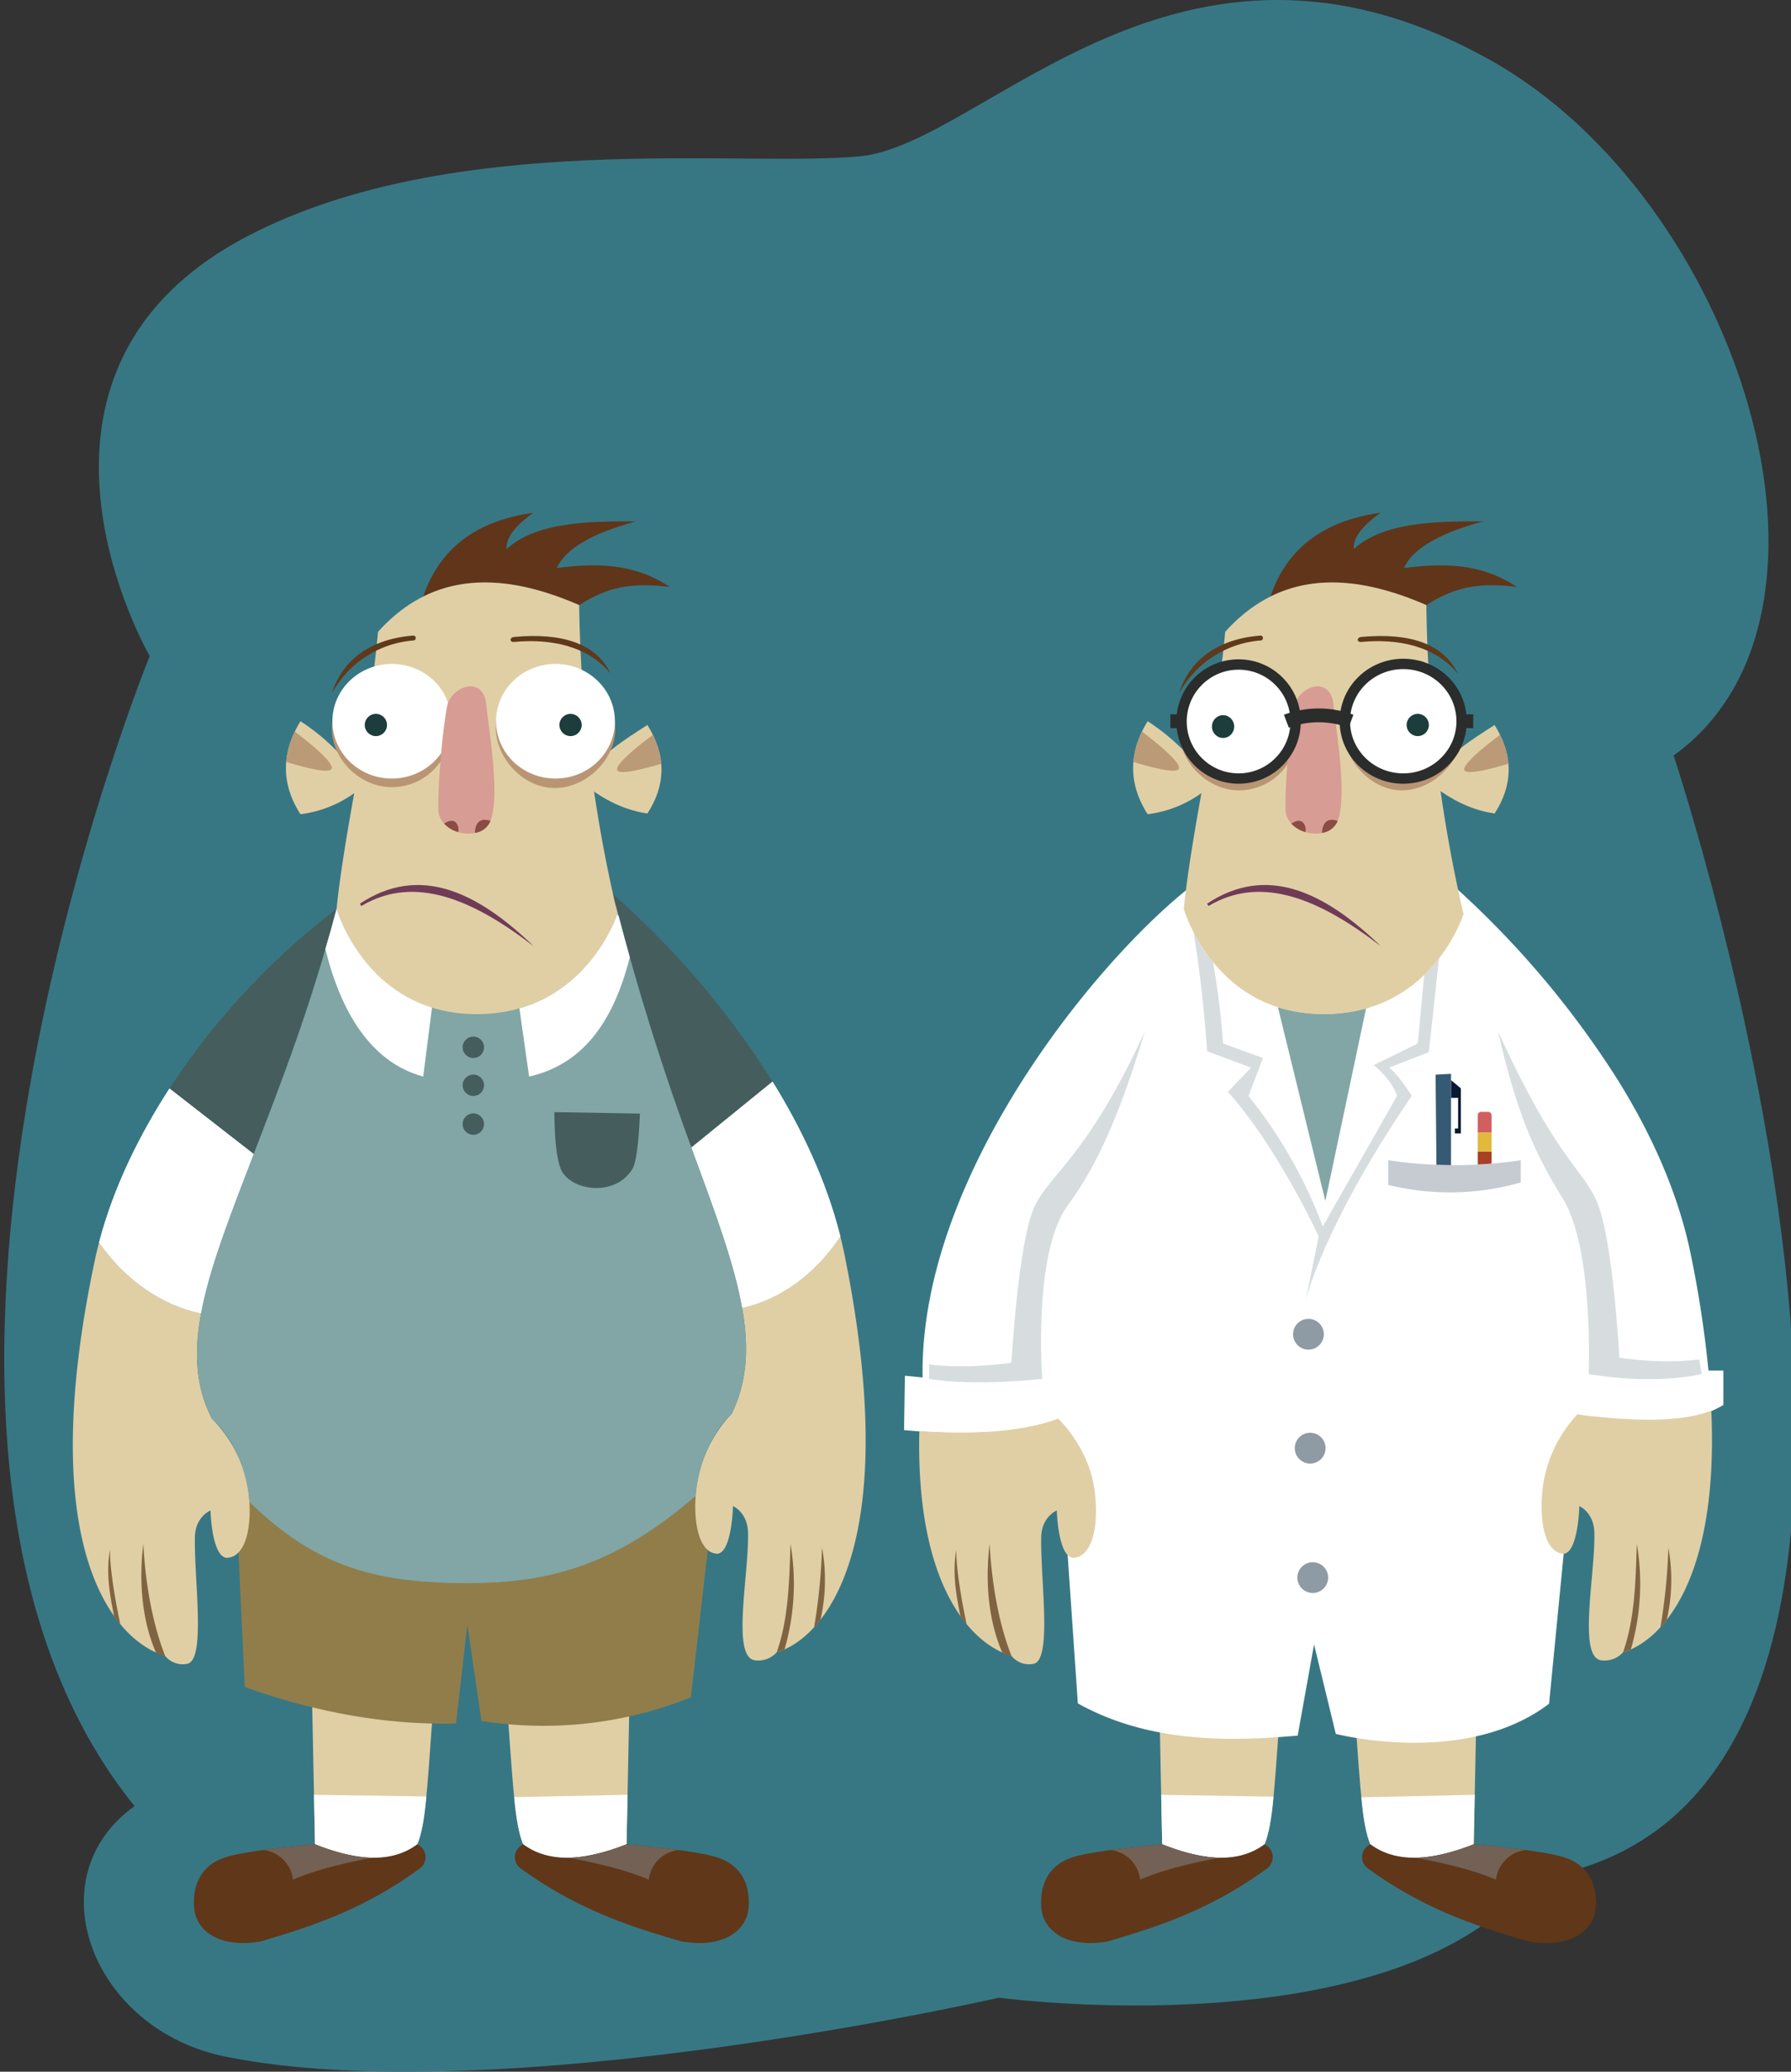 <svg xmlns="http://www.w3.org/2000/svg" xmlns:xlink="http://www.w3.org/1999/xlink" width="640" height="740" viewBox="0 0 640 740">
  <rect x="0" y="0" width="640" height="740" fill="#333333" stroke="none"/>
  <defs>
    <symbol id="Smyke_Smart-2" data-name="Smyke Smart" viewBox="0 0 237.25 414.343">
      <g>
        <path d="M73.875,342.25l.875,43.491c10.848,4.372,21.657,5.985,29.612.018,2.838-6.391,3.307-24.673,4.763-41.134Z" fill="#e0cfa5"/>
        <path d="M74.462,371.409l.288,14.332c10.848,4.372,21.657,5.985,29.612.018,1.225-2.758,2.138-7.759,2.621-13.823Z" fill="#fff"/>
        <path d="M74.75,385.741h0S54.66,387.427,48.375,389.65c-7.704,2.725-9.016,9.398-8.625,14.475.503,6.528,7.156,11.859,19.25,9.75,13.307-3.943,29.25-8.75,46.25-21.25a4.049,4.049,0,0,0-.888-6.866C96.413,391.693,85.581,390.106,74.75,385.741Z" fill="#603719"/>
        <path d="M68.375,396c5.967-2.657,14.017-4.656,22.982-6.366-5.185-.126-10.809-1.661-16.607-3.893h0s-7.608.628-14.925,1.642A9.809,9.809,0,0,1,68.375,396Z" fill="#736155"/>
      </g>
      <g>
        <path d="M165.849,342.25l-.883,43.491c-10.956,4.372-21.872,5.985-29.906.018-2.866-6.391-3.34-24.673-4.81-41.134Z" fill="#e0cfa5"/>
        <path d="M165.257,371.409l-.291,14.332c-10.956,4.372-21.872,5.985-29.906.018-1.237-2.758-2.122-7.509-2.628-13.64Z" fill="#fff"/>
        <path d="M164.966,385.741h0s20.289,1.686,26.636,3.909c7.78,2.725,9.106,9.398,8.711,14.475-.508,6.528-7.227,11.859-19.441,9.75-13.439-3.943-29.54-8.75-46.709-21.25a4.03,4.03,0,0,1,.897-6.866C143.088,391.693,154.028,390.106,164.966,385.741Z" fill="#603719"/>
        <path d="M171.404,396c-6.026-2.657-14.156-4.656-23.21-6.366,5.236-.126,10.916-1.661,16.772-3.893h0s7.683.628,15.073,1.642A9.837,9.837,0,0,0,171.404,396Z" fill="#736155"/>
      </g>
      <path d="M232.946,248.5a322.803,322.803,0,0,0-5.055-33.303c-3.582-17.756-11.254-34.796-20.899-50.387l.004-.008a269.356,269.356,0,0,0-46.591-55.579l-78.792.186C53.612,132.117,4.376,193.5,5.375,250.5L.25,250,0,265.75c32.917,3.083,44.667-3.288,44.667-3.288l5.662,82.455C70.75,356.32,93.867,356.027,113.99,354.25l4.739-26.417L125.024,353.75s37.483,9.75,61.762-8.734l8.162-83.787C211.5,264.5,226.395,264.911,237.25,258.483V248.5Z" fill="#fff"/>
      <path d="M194.948,261.229a38.378,38.378,0,0,0-9.928,20.657c-1.325,10.407.653,19.533,6.021,19.687,4.217-.46,4.499-13.818,4.499-13.818s4.242,1.779,4.362,7.773c.248,12.423-4.946,36.435,2.182,36.93a7.218,7.218,0,0,0,6.122-2.34c10.724-3.148,27.765-20.13,25.561-69.99C224.556,263.654,210.609,263.167,194.948,261.229Z" fill="#e0cfa5"/>
      <path d="M212.188,298.688c-.334,11.842-.702,22.047-3.982,31.431a21.143,21.143,0,0,0,2.265-.839A68.163,68.163,0,0,0,212.188,298.688Z" fill="#806442"/>
      <path d="M221.333,299.812A171.587,171.587,0,0,1,219,323.062l1.875-2.364A51.952,51.952,0,0,0,221.333,299.812Z" fill="#806442"/>
      <g>
        <path d="M55.166,283.187c-1.627-12.245-10.053-20.306-10.499-20.725-11.27,4.043-25.224,4.527-40.246,3.594-1.044,46.089,15.895,62.044,26.68,65.076a6.479,6.479,0,0,0,6.354,2.326C43,332.48,39.463,309.097,39.72,296.748c.124-5.959,4.527-7.727,4.527-7.727s.292,13.278,4.67,13.735C54.488,302.604,56.541,293.532,55.166,283.187Z" fill="#e0cfa5"/>
        <path d="M24.782,298.688c.625,11.711,2.695,23.256,6.32,32.445a6.244,6.244,0,0,1-2.678-.978C24.447,320.924,23.428,309.792,24.782,298.688Z" fill="#806442"/>
        <path d="M15.14,300.417c-.084,7.75,2.982,21.539,2.982,21.539a12.514,12.514,0,0,1-1.808-2.366C14.731,311.915,14.083,306.25,15.14,300.417Z" fill="#806442"/>
      </g>
      <path d="M121.5,145.178a44.534,44.534,0,0,1-13.234-1.938L122,199.362l11.783-55.768A46.121,46.121,0,0,1,121.5,145.178Z" fill="#81a6a5"/>
      <path d="M154.926,129.082a44.813,44.813,0,0,1-4.297,4.797l-1.875,19.871L136,160c5.789,4.807,6.75,8.954,6.75,8.954L121.25,206.75a136.527,136.527,0,0,0-21.5-37.796l4.193-11L92.381,153.75a234.109,234.109,0,0,0-2.895-23.585A49.773,49.773,0,0,1,83.842,121.519C86.702,138.832,87.75,156,87.75,156l12.75,4.75-6.75,7c14.516,16.163,26.318,41.886,26.318,41.886L116.279,228.25S121.25,206.75,147,168.954c0,0-3.223-5.489-6.5-8.204l11.475-4.5Z" fill="#d7dddf"/>
      <path d="M7.25,246.715v4.205c13.5,2.226,32.75,0,32.75,0s-2.75-36.607,7.455-50.336C56.226,188.786,62.921,172.932,69.75,150.25c-17,36.855-27.485,41.023-32,50.83-4.75,10.316-6.648,45.141-6.648,45.141S18.122,248.199,7.25,246.715Z" fill="#d7dddf"/>
      <path d="M230.25,245.263l.75,4.24c-15.651,3.446-33.849-.198-32.75,0,0,0,1.5-36.252-7.455-50.752C183.028,186.176,177.604,174.884,172,150.25c17,37.159,23.985,39.113,28.5,49,4.75,10.401,6.648,45.514,6.648,45.514S219.378,246.759,230.25,245.263Z" fill="#d7dddf"/>
      <circle cx="117.105" cy="237.979" r="4.458" fill="#8e9ba4"/>
      <circle cx="117.605" cy="270.979" r="4.458" fill="#8e9ba4"/>
      <circle cx="118.355" cy="308.479" r="4.458" fill="#8e9ba4"/>
      <polygon points="158.395 164.372 158.395 169.502 160.443 169.5 160.443 178.375 159.502 178.375 159.502 179.813 161.25 179.813 161.25 166.75 158.395 164.372" fill="#081a33"/>
      <path d="M167.122,173.552h2.007a1,1,0,0,1,1,1v5.01a0,0,0,0,1,0,0h-4.007a0,0,0,0,1,0,0v-5.01A1,1,0,0,1,167.122,173.552Z" fill="#d06060"/>
      <rect x="166.122" y="179.562" width="4.007" height="5.534" fill="#e2b83d"/>
      <path d="M140.223,187.575a129.184,129.184,0,0,0,38.349,0v6.439a74.7,74.7,0,0,1-38.349.715Z" fill="#c5cbd1"/>
      <path d="M170.129,188.542v-3.445h-4.007v3.712C167.458,188.739,168.793,188.653,170.129,188.542Z" fill="#a84024"/>
      <path d="M158.395,188.987V162.534l-4.469.25.244,26.108C155.578,188.95,156.987,188.976,158.395,188.987Z" fill="#365a73"/>
      <g id="Ear">
        <path d="M70.541,60.395c-5.734,9.387-5.486,18.348,0,26.939A33.782,33.782,0,0,0,89.16,78.75C83.059,70.459,77.869,65.162,70.541,60.395Z" fill="#e0cfa5"/>
        <path d="M66.418,72.202c4.196,1.241,13.26,3.882,13.219,1.661-.038-2.054-6.863-7.53-10.722-10.463A25.148,25.148,0,0,0,66.418,72.202Z" fill="#bb9a78"/>
      </g>
      <g id="Ear-2" data-name="Ear">
        <path d="M171.013,61.482c5.547,8.933,5.307,17.462,0,25.637C163.564,86.057,157.016,82.34,151.75,77.818,157.653,69.928,163.923,66.019,171.013,61.482Z" fill="#e0cfa5"/>
        <path d="M175.001,72.719c-4.059,1.181-12.827,3.694-12.788,1.581.037-1.955,6.64-7.166,10.372-9.958A23.636,23.636,0,0,1,175.001,72.719Z" fill="#bb9a78"/>
      </g>
      <path id="Hair" d="M144.75,16c2.435-5.267,9.461-9.861,23-13.5-14.826-.105-29.121.422-37.5,8C129.971,7.419,132.479,3.93,138,0c-17.285,2.39-27.377,10.96-31.922,24.298C119.232,17.704,134.531,19.461,151.25,26.75c7.79-4.952,14.586-6.736,26.25-5.25C166.789,14.385,155.791,14.626,144.75,16Z" fill="#613519"/>
      <path id="Head" d="M93,34.5c15.62-17.365,35.638-17.608,58.25-7.75A418.896,418.896,0,0,0,162,116.25s-9,29.052-40.5,29c-31.785-.052-40.5-30.5-40.5-30.5C83.5,90.5,90.344,63.705,93,34.5Z" fill="#e0cfa5"/>
      <g>
        <path d="M79.789,60.822h0c-1.437,10.201,7.478,19.594,17.153,19.594S114.75,72.346,114.211,60.822Z" fill="#b99574"/>
        <ellipse cx="97" cy="60.822" rx="17.211" ry="17.033" fill="#fff"/>
        <ellipse cx="92.381" cy="61.938" rx="3.221" ry="3.303" fill="#1d3c3c"/>
      </g>
      <g id="Eye">
        <path d="M161.596,60.395h0c1.437,10.289-7.728,20.022-17.403,20.022S126.088,70.406,127.174,60.395Z" fill="#b99574"/>
        <ellipse cx="144.385" cy="60.395" rx="17.211" ry="16.605" fill="#fff"/>
        <circle cx="148.754" cy="61.482" r="3.221" fill="#1d3c3c"/>
      </g>
      <g id="Nose">
        <path d="M124.375,55.75c.54,6.03,4.163,26.315,1.125,33.685C123,95.5,110.441,93.375,110.443,85.728c.005-12.773,2.133-28.835,2.807-30.603C115.25,49.875,123.625,47.375,124.375,55.75Z" fill="#d79c93"/>
        <path d="M125.558,89.275c-4.64-1.642-4.504,3.464-4.504,3.464l.443-.069A5.659,5.659,0,0,0,125.5,89.435C125.521,89.384,125.538,89.326,125.558,89.275Z" fill="#8a4d44"/>
        <path d="M115.3,89.527c-1.07-.7-2.51.054-3.139.561a8.948,8.948,0,0,0,4.051,2.423A2.966,2.966,0,0,0,115.3,89.527Z" fill="#8a4d44"/>
      </g>
      <path id="Brow" d="M79.636,52.333C82.671,42.453,91.173,36.485,103.25,35.585a.708.708,0,0,1,0,1.415A29.496,29.496,0,0,0,79.636,52.333Z" fill="#60381a"/>
      <path id="Brow-2" data-name="Brow" d="M132.426,35.978c-1.413.132-1.375,1.581,0,1.449,10.324-.985,21.231,1.009,27.93,9.167C156.19,37.852,146.22,34.685,132.426,35.978Z" fill="#60381a"/>
      <path id="Mouth" d="M87.75,113.25l.417.667c15.497-9.234,32.47-1.779,49.917,11.667C121.617,109.678,104.938,101.836,87.75,113.25Z" fill="#703b57"/>
      <circle cx="96.877" cy="60.48" r="16.52" fill="none" stroke="#2b2c2c" stroke-miterlimit="10" stroke-width="3"/>
      <ellipse cx="144.553" cy="60.395" rx="16.908" ry="16.605" fill="none" stroke="#2b2c2c" stroke-miterlimit="10" stroke-width="3"/>
      <path d="M110.713,60.395a26.628,26.628,0,0,1,18.71,0" fill="none" stroke="#2b2c2c" stroke-miterlimit="10" stroke-width="4"/>
      <line x1="77.122" y1="60.395" x2="79.789" y2="60.395" fill="none" stroke="#2b2c2c" stroke-miterlimit="10" stroke-width="4"/>
      <line x1="161.622" y1="60.395" x2="164.827" y2="60.395" fill="none" stroke="#2b2c2c" stroke-miterlimit="10" stroke-width="4"/>
    </symbol>
    <symbol id="Smyke-2" data-name="Smyke" viewBox="0 0 229.591 414.343">
      <g>
        <path d="M69.255,342.25l.875,43.491c10.848,4.372,21.657,5.985,29.612.018,2.838-6.391,3.307-24.673,4.763-41.134Z" fill="#e0cfa5"/>
        <path d="M69.841,371.409l.288,14.332c10.848,4.372,21.657,5.985,29.612.018,1.225-2.758,2.138-7.821,2.627-13.885Z" fill="#fff"/>
        <path d="M70.129,385.741h0S50.039,387.427,43.755,389.65c-7.704,2.725-9.016,9.398-8.625,14.475.503,6.528,7.156,11.859,19.25,9.75,13.307-3.943,29.25-8.75,46.25-21.25a4.049,4.049,0,0,0-.888-6.866C91.792,391.693,80.961,390.106,70.129,385.741Z" fill="#603719"/>
        <path d="M63.755,396c5.967-2.657,14.017-4.656,22.982-6.366-5.185-.126-10.809-1.661-16.607-3.893h0s-7.608.628-14.925,1.642A9.809,9.809,0,0,1,63.755,396Z" fill="#736155"/>
      </g>
      <g>
        <path d="M161.229,342.25l-.883,43.491c-10.956,4.372-21.872,5.985-29.906.018-2.866-6.391-3.34-24.673-4.81-41.134Z" fill="#e0cfa5"/>
        <path d="M160.637,371.409l-.291,14.332c-10.956,4.372-21.872,5.985-29.906.018-1.237-2.758-2.122-7.821-2.634-13.695Z" fill="#fff"/>
        <path d="M160.346,385.741h0S180.635,387.427,186.982,389.65c7.78,2.725,9.106,9.398,8.711,14.475-.508,6.528-7.227,11.859-19.441,9.75-13.439-3.943-29.54-8.75-46.709-21.25a4.03,4.03,0,0,1,.897-6.866C138.468,391.693,149.407,390.106,160.346,385.741Z" fill="#603719"/>
        <path d="M166.784,396c-6.026-2.657-14.156-4.656-23.21-6.366,5.236-.126,10.916-1.661,16.772-3.893h0s7.683.628,15.073,1.642A9.837,9.837,0,0,0,166.784,396Z" fill="#736155"/>
      </g>
      <path d="M46.63,272.423l3.161,67.744C70.508,347.567,90.904,351.226,110.945,350.75l3.313-28.667L118.335,350a114.581,114.581,0,0,0,60.639-6.833l7.698-67.111C142.313,310.356,90.863,303.197,46.63,272.423Z" fill="#917d4a"/>
      <path d="M156.442,110.543a725.071,725.071,0,0,0,22.677,73.37l23.506-19.111A245.857,245.857,0,0,0,156.442,110.543Z" fill="#465d5d"/>
      <path d="M223.52,215.197q-.565-2.8-1.26-5.561c-7.519,11.302-17.807,18.374-28.448,20.699,2.01,11.377,1.526,21.363-3.006,30.663A38.364,38.364,0,0,0,180.649,281.886c-1.325,10.407.653,19.533,6.021,19.687,4.217-.46,4.499-13.818,4.499-13.818s4.242,1.779,4.362,7.773c.248,12.423-4.946,36.435,2.182,36.93a7.218,7.218,0,0,0,6.122-2.34C217.296,326.167,240.713,300.417,223.52,215.197Z" fill="#e0cfa5"/>
      <g>
        <path d="M202.62,164.807l-23.5,19.106c.227.621.457,1.251.682,1.864,6.357,17.273,11.754,31.791,14.01,44.557,10.641-2.325,20.93-9.396,28.448-20.699C218.181,193.379,210.9,178.191,202.62,164.807Z" fill="#fff"/>
        <path d="M202.62,164.807l-23.5,19.106c.227.621.457,1.251.682,1.864,6.357,17.273,11.754,31.791,14.01,44.557,10.641-2.325,20.93-9.396,28.448-20.699C218.181,193.379,210.9,178.191,202.62,164.807Z" fill="#fff"/>
      </g>
      <path d="M76.38,114.75c-7.652,29.034-16.251,50.795-23.995,71.046L27.991,166.801A209.737,209.737,0,0,1,76.38,114.75Z" fill="#465d5d"/>
      <path d="M6.301,216.894q.586-2.784,1.308-5.528c7.804,11.235,18.482,18.265,29.526,20.576-2.087,11.309-1.584,21.236,3.12,30.48,0,0,8.87,8.188,10.541,20.765,1.375,10.345-.678,19.417-6.249,19.57-4.377-.457-4.67-13.735-4.67-13.735s-4.403,1.768-4.527,7.727c-.257,12.35,3.28,35.732-2.264,36.711a6.479,6.479,0,0,1-6.354-2.326C12.76,327.204-11.544,301.607,6.301,216.894Z" fill="#e0cfa5"/>
      <g>
        <path d="M27.991,166.801,52.384,185.795c-.236.617-.474,1.244-.708,1.853-6.598,17.171-12.2,31.602-14.541,44.293-11.044-2.311-21.723-9.341-29.526-20.576C11.842,195.205,19.396,180.106,27.991,166.801Z" fill="#fff"/>
        <path d="M27.991,166.801,52.384,185.795c-.236.617-.474,1.244-.708,1.853-6.598,17.171-12.2,31.602-14.541,44.293-11.044-2.311-21.723-9.341-29.526-20.576C11.842,195.205,19.396,180.106,27.991,166.801Z" fill="#fff"/>
      </g>
      <path d="M179.12,183.913l-0.0 0c-7.079-19.327-14.5-41.741-21.538-68.929q-.228-.729-.456-1.458L76.38,114.75C68.728,143.784,60.129,165.545,52.384,185.796l-0-0c-12.573,32.896-22.402,56.436-12.129,76.626,6.912,6.381,10.277,15.924,10.89,24.128,19.416,19.001,37.146,23.856,65.453,23.511,23.757-.289,42.061-6.553,63.748-25.226.685-8.168,3.945-17.559,10.46-23.838C200.692,240.71,191.264,217.088,179.12,183.913Z" fill="#81a6a5"/>
      <path d="M158.076,116.886l-.424-.624c-.701,2.033-7.889,21.419-28.33,27.297l2.808,19.774c13.205-2.98,23.648-12.731,29.164-34.559Q159.675,122.984,158.076,116.886Z" fill="#fff"/>
      <circle cx="115.981" cy="154.852" r="3.102" fill="#465d5d"/>
      <circle cx="115.981" cy="165.852" r="3.102" fill="#465d5d"/>
      <circle cx="115.981" cy="177.102" r="3.102" fill="#465d5d"/>
      <path d="M139.459,173.635l24.758.422s-.399,13.146-2.157,16.033c-4.819,7.911-16.905,6.54-20.341.844C139.325,186.964,139.459,173.635,139.459,173.635Z" fill="#465d5d"/>
      <path d="M207.817,298.688c-.334,11.842-.702,22.047-3.982,31.431a21.142,21.142,0,0,0,2.265-.839A68.163,68.163,0,0,0,207.817,298.688Z" fill="#806442"/>
      <path d="M216.963,299.812a171.586,171.586,0,0,1-2.333,23.25l1.875-2.364A51.952,51.952,0,0,0,216.963,299.812Z" fill="#806442"/>
      <path d="M20.412,298.688c.625,11.711,2.695,23.256,6.32,32.445a6.244,6.244,0,0,1-2.678-.978C20.076,320.924,19.057,309.792,20.412,298.688Z" fill="#806442"/>
      <path d="M10.77,300.417c-.084,7.75,2.982,21.539,2.982,21.539a12.514,12.514,0,0,1-1.808-2.366C10.361,311.915,9.713,306.25,10.77,300.417Z" fill="#806442"/>
      <g id="Ear-3" data-name="Ear">
        <path d="M65.92,60.395c-5.734,9.387-5.486,18.348,0,26.939A33.782,33.782,0,0,0,84.54,78.75C78.438,70.459,73.249,65.162,65.92,60.395Z" fill="#e0cfa5"/>
        <path d="M61.797,72.202c4.196,1.241,13.26,3.882,13.219,1.661-.038-2.054-6.863-7.53-10.721-10.463A25.148,25.148,0,0,0,61.797,72.202Z" fill="#bb9a78"/>
      </g>
      <g id="Ear-4" data-name="Ear">
        <path d="M166.392,61.482c5.547,8.933,5.307,17.462,0,25.637-7.448-1.062-13.997-4.778-19.263-9.301C153.032,69.928,159.303,66.019,166.392,61.482Z" fill="#e0cfa5"/>
        <path d="M170.381,72.719c-4.059,1.181-12.827,3.694-12.788,1.581.037-1.955,6.64-7.166,10.372-9.958A23.636,23.636,0,0,1,170.381,72.719Z" fill="#bb9a78"/>
      </g>
      <path id="Hair-2" data-name="Hair" d="M140.13,16c2.435-5.267,9.461-9.861,23-13.5-14.826-.105-29.121.422-37.5,8-.279-3.081,2.229-6.57,7.75-10.5C116.095,2.39,106.003,10.96,101.458,24.298c13.154-6.594,28.452-4.838,45.172,2.452,7.79-4.952,14.586-6.736,26.25-5.25C162.168,14.385,151.171,14.626,140.13,16Z" fill="#613519"/>
      <path id="Head-2" data-name="Head" d="M88.38,34.5c15.62-17.365,35.638-17.608,58.25-7.75a411.502,411.502,0,0,0,11.087,89.32s-9.337,29.232-40.837,29.18c-31.785-.052-40.5-30.5-40.5-30.5C78.88,90.5,85.723,63.705,88.38,34.5Z" fill="#e0cfa5"/>
      <path d="M76.38,114.75c-1.267,4.808-1.942,7.187-3.253,11.622,4.481,18.155,13.065,32.804,28.337,36.961l2.548-19.987C82.668,136.684,76.38,114.75,76.38,114.75Z" fill="#fff"/>
      <g>
        <path d="M75.169,60.395h0C73.732,70.34,82.647,79.497,92.322,79.497s17.807-7.868,17.268-19.102Z" fill="#b99574"/>
        <ellipse cx="92.38" cy="60.395" rx="17.211" ry="16.605" fill="#fff"/>
        <circle cx="87.761" cy="61.482" r="3.221" fill="#1d3c3c"/>
      </g>
      <g id="Eye-2" data-name="Eye">
        <path d="M156.976,60.395h0c1.437,9.945-7.728,19.352-17.403,19.352S121.468,70.071,122.554,60.395Z" fill="#b99574"/>
        <ellipse cx="139.765" cy="60.395" rx="17.211" ry="16.605" fill="#fff"/>
        <circle cx="144.134" cy="61.482" r="3.221" fill="#1d3c3c"/>
      </g>
      <g id="Nose-2" data-name="Nose">
        <path d="M119.755,55.75c.54,6.03,4.163,26.315,1.125,33.685-2.5,6.065-15.059,3.94-15.057-3.706.005-12.773,2.133-28.835,2.807-30.603C110.63,49.875,119.005,47.375,119.755,55.75Z" fill="#d79c93"/>
        <path d="M120.938,89.275c-4.64-1.642-4.504,3.464-4.504,3.464l.443-.069a5.659,5.659,0,0,0,4.003-3.236C120.9,89.384,120.918,89.326,120.938,89.275Z" fill="#8a4d44"/>
        <path d="M110.68,89.527c-1.071-.7-2.51.054-3.139.561a8.948,8.948,0,0,0,4.051,2.423A2.966,2.966,0,0,0,110.68,89.527Z" fill="#8a4d44"/>
      </g>
      <path id="Brow-3" data-name="Brow" d="M75.016,52.333c3.035-9.881,11.537-15.849,23.614-16.748a.708.708,0,0,1,0,1.415A29.496,29.496,0,0,0,75.016,52.333Z" fill="#60381a"/>
      <path id="Brow-4" data-name="Brow" d="M127.806,35.978c-1.413.132-1.375,1.581,0,1.449,10.324-.985,21.231,1.009,27.93,9.167C151.57,37.852,141.6,34.685,127.806,35.978Z" fill="#60381a"/>
      <path id="Mouth-2" data-name="Mouth" d="M83.13,113.25l.417.667c15.498-9.234,32.47-1.779,49.917,11.667C116.997,109.678,100.318,101.836,83.13,113.25Z" fill="#703b57"/>
    </symbol>
  </defs>
  <title>character-smyke-full</title>
  <g id="Smyke">
    <g>
      <path d="M598.044,269.851c70.064-50.258,23.39-198.815-65.721-248.508C421.227-40.609,351.667,51.593,307.266,55.834c-42.702,4.079-145.263-9.708-218.605,28.411C-5.313,133.088,53.502,234.333,53.502,234.333S-59.72,511.76,48.064,645.123c-35.724,25.632-15.307,79.834,32.549,89.493,97.675,19.716,276.399-21.062,276.399-21.062S498.132,732.595,547.774,671.147C723.72,646.066,598.044,269.851,598.044,269.851Z" fill="#377784"/>
      <use width="237.25" height="414.343" transform="translate(323.055 183.15) scale(1.234 1.233)" xlink:href="#Smyke_Smart-2"/>
      <use width="229.591" height="414.343" transform="translate(26.021 183.15) scale(1.234 1.233)" xlink:href="#Smyke-2"/>
    </g>
  </g>
</svg>
